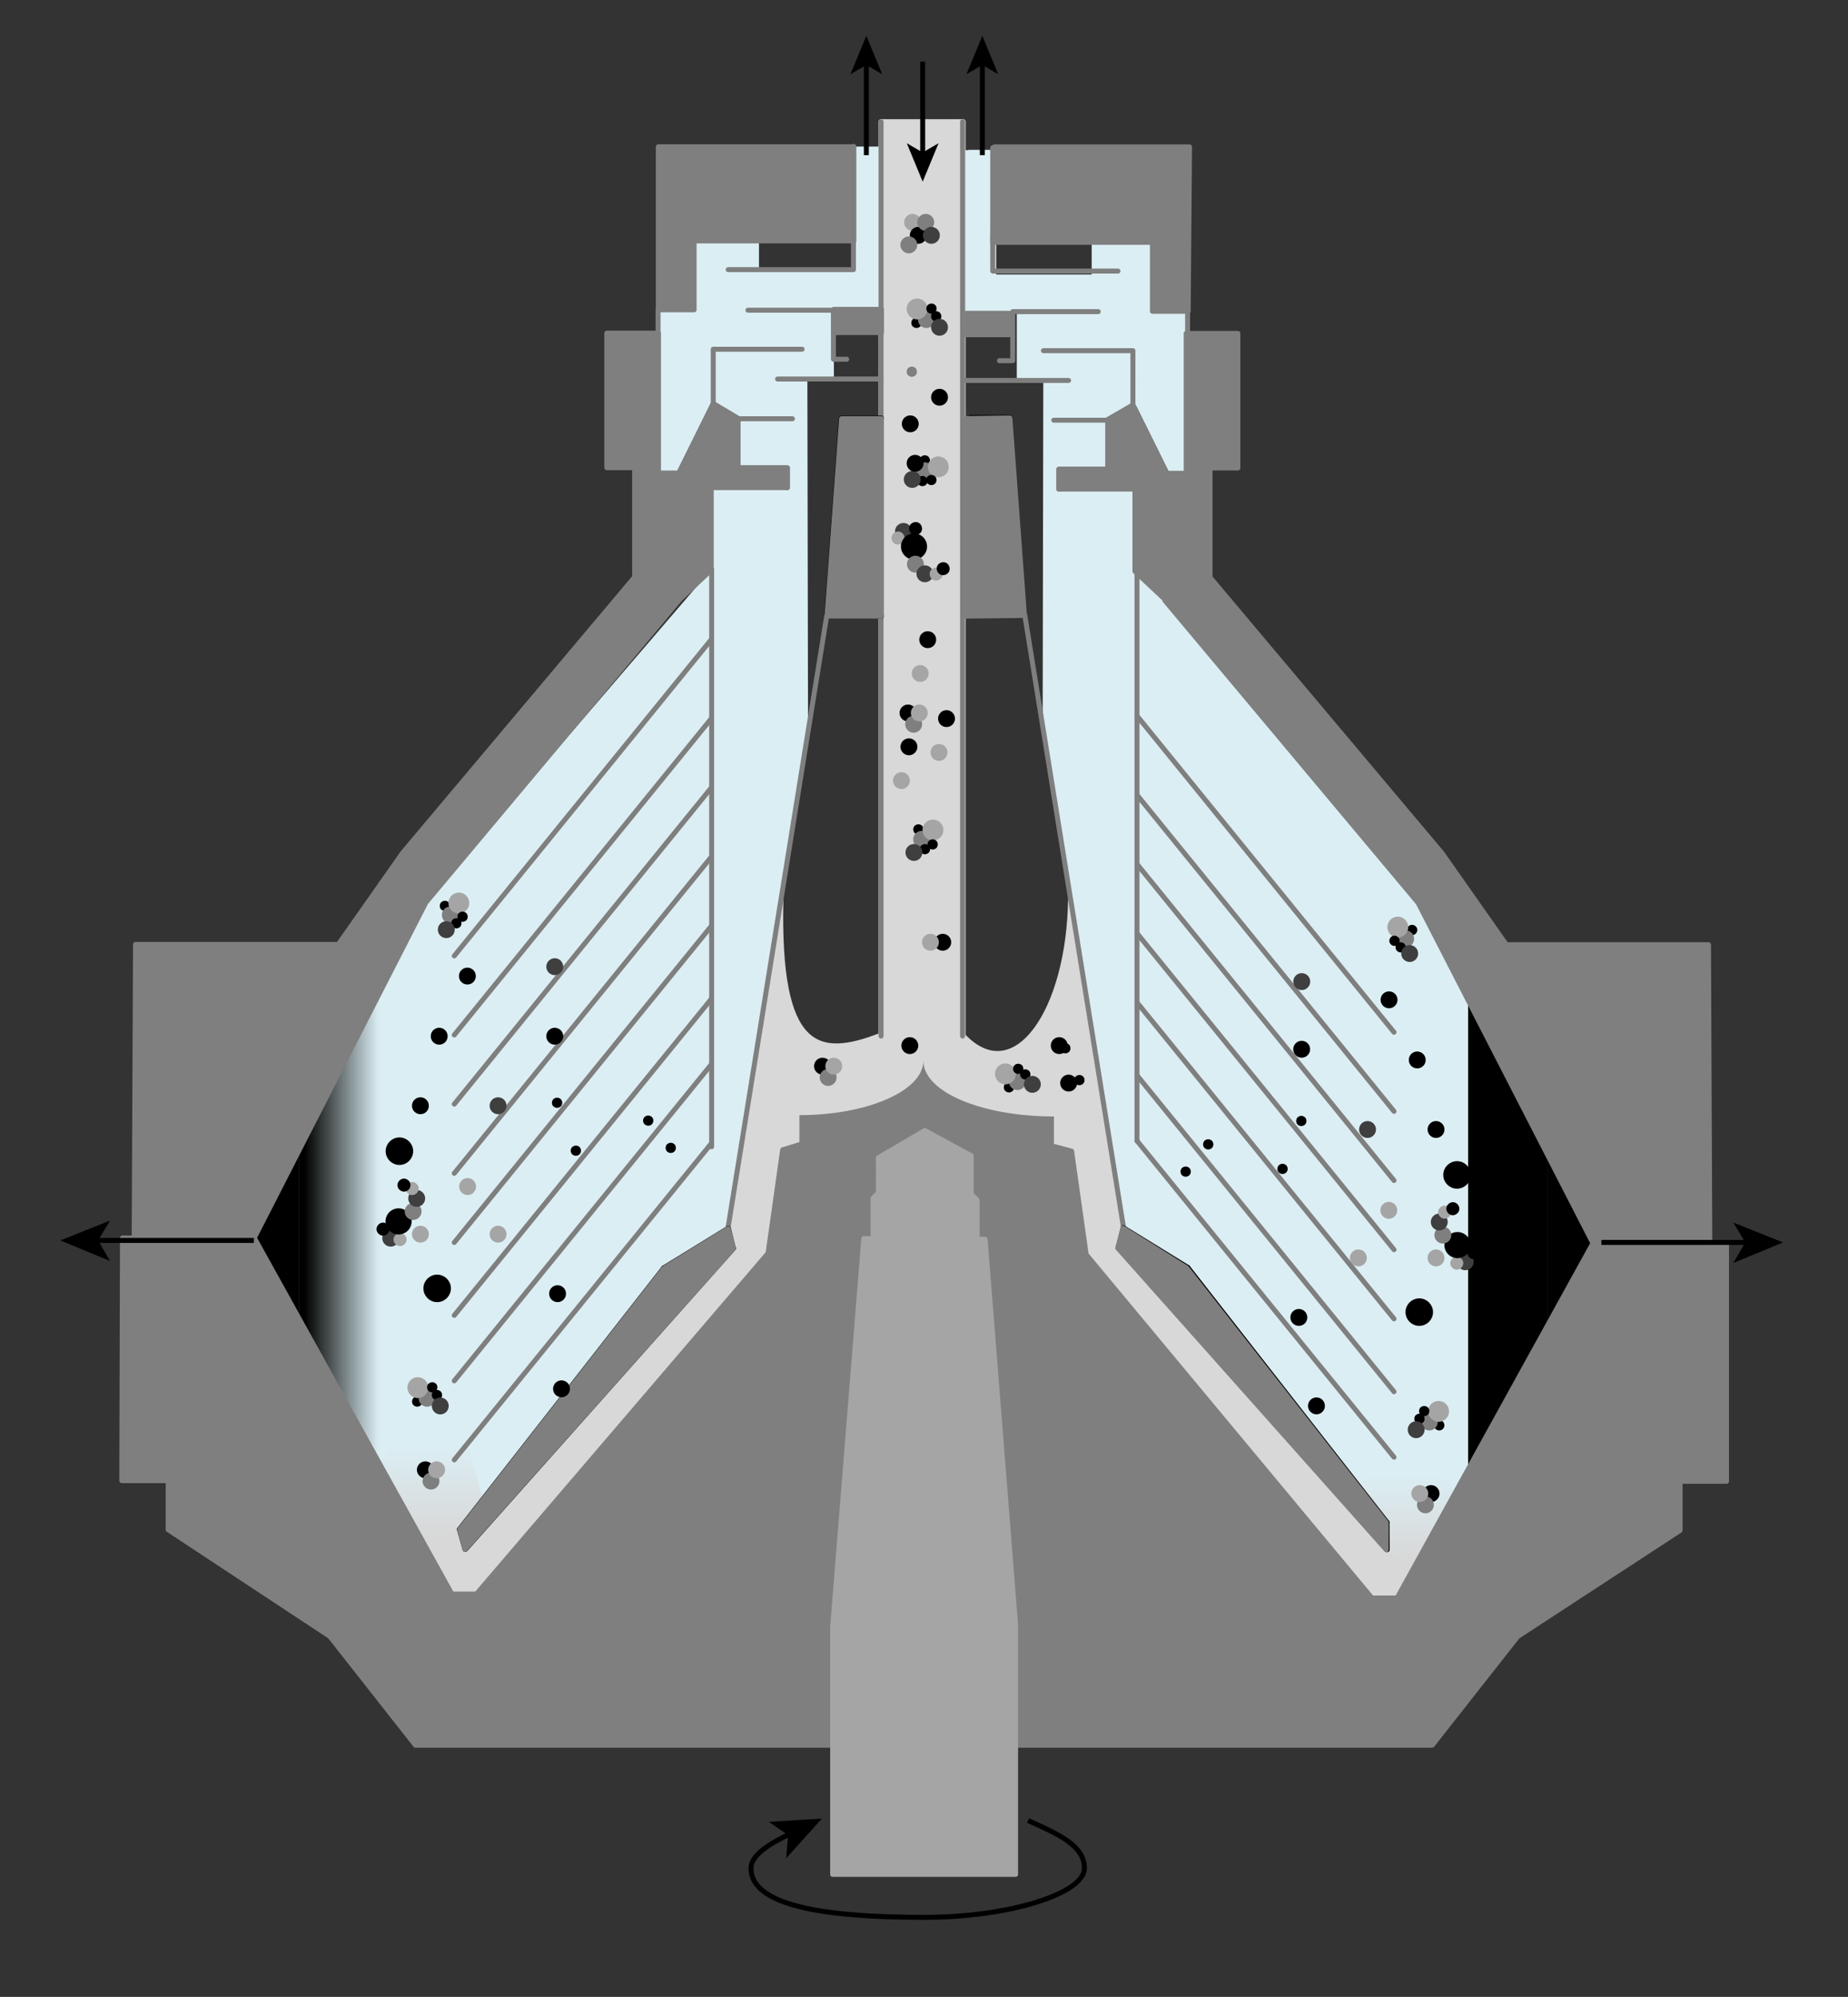 <?xml version="1.0" encoding="utf-8"?>
<!-- Generator: Adobe Illustrator 26.0.3, SVG Export Plug-In . SVG Version: 6.00 Build 0)  -->
<svg version="1.1"
	 id="Layer_1" xmlns:ev="http://www.w3.org/2001/xml-events" xmlns:v="http://schemas.microsoft.com/visio/2003/SVGExtensions/"
	 xmlns="http://www.w3.org/2000/svg" xmlns:xlink="http://www.w3.org/1999/xlink" x="0px" y="0px" viewBox="0 0 278.8 301.2"
	 style="enable-background:new 0 0 278.8 301.2;" xml:space="preserve">
<rect x="0" y="0" width="278.8" height="301.2" fill="#333333" stroke="none"/>
<style type="text/css">
	
		.st0{fill-rule:evenodd;clip-rule:evenodd;fill:#7F7F7F;stroke:#7F7F7F;stroke-width:0.75;stroke-linecap:round;stroke-linejoin:round;stroke-miterlimit:3;}
	.st1{fill-rule:evenodd;clip-rule:evenodd;fill:#DBEEF3;}
	.st2{fill-rule:evenodd;clip-rule:evenodd;fill:url(#SVGID_1_);}
	.st3{fill-rule:evenodd;clip-rule:evenodd;fill:url(#SVGID_00000035527290228076259350000003210404640763341184_);}
	.st4{fill-rule:evenodd;clip-rule:evenodd;}
	.st5{fill-rule:evenodd;clip-rule:evenodd;fill:url(#SVGID_00000090997922151434317610000001897859236232699561_);}
	.st6{fill-rule:evenodd;clip-rule:evenodd;fill:url(#SVGID_00000063604227090895094150000008414587379275023240_);}
	
		.st7{fill-rule:evenodd;clip-rule:evenodd;fill:#D8D8D8;stroke:#D8D8D8;stroke-width:0.75;stroke-linecap:round;stroke-linejoin:round;stroke-miterlimit:3;}
	.st8{fill-rule:evenodd;clip-rule:evenodd;fill:#7F7F7F;}
	.st9{fill-rule:evenodd;clip-rule:evenodd;fill:#BFBFBF;}
	.st10{fill:none;stroke:#7F7F7F;stroke-width:0.75;stroke-linecap:round;stroke-linejoin:round;stroke-miterlimit:3;}
	.st11{fill:none;stroke:#000000;stroke-width:0.75;stroke-linecap:round;stroke-linejoin:round;stroke-miterlimit:3;}
	
		.st12{fill-rule:evenodd;clip-rule:evenodd;fill:#A5A5A5;stroke:#A5A5A5;stroke-width:0.75;stroke-linecap:round;stroke-linejoin:round;stroke-miterlimit:3;}
	
		.st13{fill-rule:evenodd;clip-rule:evenodd;stroke:#000000;stroke-width:0.75;stroke-linecap:round;stroke-linejoin:round;stroke-miterlimit:3;}
	
		.st14{fill-rule:evenodd;clip-rule:evenodd;fill:#3F3F3F;stroke:#3F3F3F;stroke-width:0.75;stroke-linecap:round;stroke-linejoin:round;stroke-miterlimit:3;}
	.st15{fill:none;stroke:#000000;stroke-width:0.75;stroke-miterlimit:10;}
</style>
<v:documentProperties  v:langID="1030" v:metric="true" v:viewMarkup="false">
	<v:userDefs>
		<v:ud  v:nameU="msvNoAutoConnect" v:val="VT0(1):26"></v:ud>
	</v:userDefs>
</v:documentProperties>
<g>
	
		<v:pageProperties  v:drawingScale="0.0393701" v:drawingUnits="24" v:pageScale="0.0393701" v:shadowOffsetX="8.50394" v:shadowOffsetY="-8.50394">
		</v:pageProperties>
	<v:layer  v:index="0" v:name="Callout"></v:layer>
	<g id="shape404-1" transform="translate(120.472,-81.377)">
		<path class="st0" d="M38.3,301.2l-7.1-49H6l-6,24.2L38.3,301.2z"/>
	</g>
	<g id="shape394-3" transform="translate(145.257,-254.248)">
		<path class="st1" d="M1,276.9H0v24.3l1,0L1,276.9z"/>
	</g>
	<g id="shape207-5" transform="translate(222.097,-65.795) scale(-1,1)">
		<path class="st1" d="M7.1,202.4l43.1-50.2v-12.4h11.5v-3h-7.4v-7.5l-3.7-2.2V119h3.7h-3.7v8.2l-5.2,10.5h-3.1l0.7-24.9l4.7,0.3
			v-10.4h9.7v4.5h14.4V88.4h4.2V113H55.7h13v10.4h-4l0.1,53.7l-12,74.5l-9.7,6L12.2,297l-4.4,4.2L0,286.9v-70.6L7.1,202.4z"/>
	</g>
	<g id="shape211-7" transform="translate(204.893,-60.249)">
		
			<linearGradient id="SVGID_1_" gradientUnits="userSpaceOnUse" x1="-353.802" y1="642.536" x2="-352.802" y2="642.536" gradientTransform="matrix(8.878690e-16 29.7 14.5 -1.818601e-15 -9309.52 10779.387)">
			<stop  offset="0.38" style="stop-color:#DBEEF3"/>
			<stop  offset="0.81" style="stop-color:#D8D8D8"/>
		</linearGradient>
		<path class="st2" d="M2.9,292.5v8.6h2.9l8.7-15.7l-8.2-14L0,284.4l4.3,5.5l0,4.1L2.9,292.5z"/>
	</g>
	<g id="shape208-11" transform="translate(233.493,-80.03) scale(-1,1)">
		
			<linearGradient id="SVGID_00000083081316727769844850000016984689880863192207_" gradientUnits="userSpaceOnUse" x1="404.704" y1="647.593" x2="405.704" y2="647.593" gradientTransform="matrix(-11.96 0 0 -70.55 4840.256 45953.547)">
			<stop  offset="7.000000e-02" style="stop-color:#000000"/>
			<stop  offset="1" style="stop-color:#DBEEF3"/>
		</linearGradient>
		<path style="fill-rule:evenodd;clip-rule:evenodd;fill:url(#SVGID_00000083081316727769844850000016984689880863192207_);" d="
			M12,301.2L0,279.6V254l12-23.4V301.2z"/>
	</g>
	<g id="shape209-15" transform="translate(240.28,-101.564) scale(-1,1)">
		<path class="st4" d="M6.8,275.5L0,288.9l6.8,12.3V275.5z"/>
	</g>
	<g id="shape200-17" transform="translate(57.105,-66.292)">
		<path class="st1" d="M7.1,202.4l43.1-50.2v-12.4h11.5v-3h-7.4v-7.5l-3.7-2.2V119h3.7h-3.7v8.2l-5.2,10.5h-3.1V113h5.4v-10.4h9.7
			v4.5h14.4V88.4h4.2V113H55.7h13v10.4h-4l0.1,53.7l-12,74.5l-9.7,6L12.2,297l-4.4,4.2L0,286.9v-70.6L7.1,202.4z"/>
	</g>
	<g id="shape205-19" transform="translate(57.105,-65.206)">
		
			<linearGradient id="SVGID_00000130617395723749168680000005154890704148280474_" gradientUnits="userSpaceOnUse" x1="-205.026" y1="646.635" x2="-204.026" y2="646.635" gradientTransform="matrix(9.637971e-16 26.79 15.74 -1.640415e-15 -10170.157 5767.032)">
			<stop  offset="0.34" style="stop-color:#DBEEF3"/>
			<stop  offset="0.84" style="stop-color:#D8D8D8"/>
		</linearGradient>
		<path style="fill-rule:evenodd;clip-rule:evenodd;fill:url(#SVGID_00000130617395723749168680000005154890704148280474_);" d="
			M8.5,301.2l4.1-4.1l-0.3-1.2l3.5-4.5L11,274.4L0,285.8L8.5,301.2z"/>
	</g>
	<g id="shape202-23" transform="translate(45.142,-80.527)">
		
			<linearGradient id="SVGID_00000143595044191728630190000008959622484693014194_" gradientUnits="userSpaceOnUse" x1="-189.931" y1="648.09" x2="-188.931" y2="648.09" gradientTransform="matrix(11.96 0 0 -70.55 2271.573 45988.605)">
			<stop  offset="7.000000e-02" style="stop-color:#000000"/>
			<stop  offset="1" style="stop-color:#DBEEF3"/>
		</linearGradient>
		<path style="fill-rule:evenodd;clip-rule:evenodd;fill:url(#SVGID_00000143595044191728630190000008959622484693014194_);" d="
			M12,301.2L0,279.6V254l12-23.4V301.2z"/>
	</g>
	<g id="shape203-26" transform="translate(38.311,-102.06)">
		<path class="st4" d="M6.8,275.5L0,288.9l6.8,12.3V275.5z"/>
	</g>
	<g id="shape195-28" transform="translate(64.91,-60.249)">
		<path class="st7" d="M68.1,78.6h12.3v137.9c7.8,8.2,16-3.7,16.2-20.7l8,49.7l-0.8,3l41,46.3l2.9,2.9l-2,3.5H142l-43.1-51.8
			l-2.2-15.7l-2.6-0.8v-4.3c-10.9,0-19.7-3.8-19.8-8.4c0,4.5-8.4,8.2-18.7,8.2v4.4l-2.5,0.8l-2.2,15.6l-44,51.4H3.2L0,295.1l4.4-4.2
			l0.8,3l40.4-45.4l-0.7-3l8-49.5c-0.5,22.7,5.4,24.2,15.1,20.4V78.6z"/>
	</g>
	<g id="shape190-30" transform="translate(20.244,-114.356)">
		<path class="st0" d="M79.1,164.6h-7.8v20.3h4.2v16.5l-35,41.6l-9.7,13.8H0.2L0,301.1l18.1,0L44,250.5l38.2-45.6v-19.2h-3.1V164.6z
			"/>
	</g>
	<g id="shape186-32" transform="translate(102.404,-210.644)">
		<path class="st0" d="M5.2,271.5l3.7,2.2v7.5h7.5v3H4.9v12.4L0,301.2V282L5.2,271.5z"/>
	</g>
	<g id="shape185-34" transform="translate(159.723,-210.427)">
		<path class="st0" d="M11.2,271.5l5.2,10.5v19.2l-4.9-4.6v-12.4H0v-3h7.4v-7.5L11.2,271.5z"/>
	</g>
	<g id="shape181-36" transform="translate(145.55,-250.718)">
		<rect x="0" y="297.6" class="st8" width="7.2" height="3.5"/>
	</g>
	<g id="shape180-38" transform="translate(125.782,-250.936)">
		<rect x="0" y="297.6" class="st0" width="7.2" height="3.5"/>
	</g>
	<g id="shape179-40" transform="translate(99.317,-254.466)">
		<path class="st0" d="M0,276.6h29.5v14.2H5.4v10.4H0V276.6z"/>
	</g>
	<g id="shape178-42" transform="translate(149.76,-254.248)">
		<path class="st0" d="M0.3,276.4h29.4l-0.2,24.8h-5.4v-10.4H0L0.3,276.4z"/>
	</g>
	<g id="shape174-44" transform="translate(120.604,-128.398)">
		<path class="st8" d="M0,296.6c10.3,0,18.7-3.7,18.7-8.2c0,0,0,0,0,0c0,4.7,8.8,8.4,19.7,8.4c0,0,0,0,0,0v4.4L0,301V296.6z"/>
	</g>
	<g id="shape173-46" transform="translate(139.388,-20.451)">
		<path class="st9" d="M0,297.4c1.7,3.4,5.9,4.7,9.2,3c1.3-0.7,2.3-1.7,3-3c-1.7-3.4-5.9-4.7-9.2-3C1.7,295.1,0.7,296.2,0,297.4z"/>
	</g>
	<g id="shape170-48" transform="translate(146.971,-37.966)">
		<path class="st0" d="M0,210.6L4.6,271v30.2h64.5L82,284.8l24.5-16v-7.4h7v-35.8l-20.1-0.2l-29.6,53.6H60l-43.1-51.8l-2.2-15.6
			l-2.6-0.7L0,210.6z"/>
	</g>
	<g id="shape171-50" transform="translate(18.375,-37.966)">
		<path class="st0" d="M113.4,210.6l-4.6,60.4v30.2H44.3l-12.9-16.4L7,268.7v-7.4H0l0.1-36.6l19.9,0l29.8,53.7h3.7l44-51.4l2.2-15.6
			l2.6-0.8H113.4z"/>
	</g>
	<g id="shape69-52" transform="translate(446.418,18.375) rotate(90)">
		<path class="st10" d="M0,301.2h137.9"/>
	</g>
	<g id="shape70-55" transform="translate(434.121,18.375) rotate(90)">
		<path class="st10" d="M0,301.2h137.9"/>
	</g>
	<g id="shape81-58" transform="translate(132.96,364.252) rotate(180)">
		<path class="st11" d="M0,301.2h6"/>
	</g>
	<g id="shape82-61" transform="translate(427.301,85.04) rotate(94.18)">
		<path class="st11" d="M0,301.2h29.9"/>
	</g>
	<g id="shape83-64" transform="translate(124.762,-208.259)">
		<path class="st11" d="M0,301.2h8.2"/>
	</g>
	<g id="shape84-67" transform="translate(422.081,140.856) rotate(99.162)">
		<path class="st10" d="M0,301.2l93.6,0"/>
	</g>
	<g id="shape85-70" transform="translate(267.694,441.801) rotate(148.393)">
		<path class="st11" d="M0,301.2h11.4"/>
	</g>
	<g id="shape86-73" transform="translate(337.425,376.769) rotate(128.019)">
		<path class="st11" d="M0,301.2h50"/>
	</g>
	<g id="shape87-76" transform="translate(359.312,149.31) rotate(74.323)">
		<path class="st11" d="M0,301.2h3.1"/>
	</g>
	<g id="shape88-79" transform="translate(-154.706,33.371) rotate(-48.311)">
		<path class="st11" d="M0,301.2h60.8"/>
	</g>
	<g id="shape89-82" transform="translate(-181.568,261.335) rotate(-104.036)">
		<path class="st11" d="M0,301.2h3.1"/>
	</g>
	<g id="shape103-85" transform="translate(146.375,364.177) scale(1,-1)">
		<path class="st11" d="M0,301.2h6"/>
	</g>
	<g id="shape105-88" transform="translate(154.573,-208.335) scale(-1,1)">
		<path class="st11" d="M0,301.2h8.2"/>
	</g>
	<g id="shape106-91" transform="translate(-142.746,140.781) rotate(80.838) scale(1,-1)">
		<path class="st10" d="M0,301.2l93.6,0"/>
	</g>
	<g id="shape107-94" transform="translate(11.641,441.726) rotate(31.607) scale(1,-1)">
		<path class="st11" d="M0,301.2h11.4"/>
	</g>
	<g id="shape108-97" transform="translate(-58.09,376.693) rotate(51.981) scale(1,-1)">
		<path class="st11" d="M0,301.2l48.8,0"/>
	</g>
	<g id="shape109-100" transform="translate(-91.936,231.042) rotate(89.734) scale(1,-1)">
		<path class="st11" d="M0,301.2h4.1"/>
	</g>
	<g id="shape110-103" transform="translate(434.137,33.405) rotate(48.311) scale(-1,1)">
		<path class="st11" d="M0,301.2h60.9"/>
	</g>
	<g id="shape111-106" transform="translate(460.903,261.26) rotate(-75.964) scale(1,-1)">
		<path class="st11" d="M0,301.2h3.1"/>
	</g>
	<g id="shape122-109" transform="translate(111.347,-227.636)">
		<path class="st10" d="M7.4,301.2v-3H0v-7.4h8.2"/>
	</g>
	<g id="shape123-112" transform="translate(117.309,-244.032)">
		<path class="st10" d="M0,301.2h15.6"/>
	</g>
	<g id="shape124-115" transform="translate(112.838,-247.013)">
		<path class="st10" d="M14.9,301.2h-2v-3.9v-3.5H0"/>
	</g>
	<g id="shape131-118" transform="translate(109.857,-260.428)">
		<path class="st10" d="M18.9,282.5v18.6H0"/>
	</g>
	<g id="shape132-121" transform="translate(102.404,-229.822)">
		<path class="st10" d="M0,301.2l5.2-10.5v-8.2h13.4"/>
	</g>
	<g id="shape138-124" transform="translate(341.081,362.404) rotate(129.094)">
		<path class="st10" d="M0,301.2h61.5"/>
	</g>
	<g id="shape141-127" transform="translate(341.081,350.48) rotate(129.094)">
		<path class="st10" d="M0,301.2h61.5"/>
	</g>
	<g id="shape142-130" transform="translate(341.081,340.605) rotate(129.094)">
		<path class="st10" d="M0,301.2h61.5"/>
	</g>
	<g id="shape143-133" transform="translate(341.081,329.612) rotate(129.094)">
		<path class="st10" d="M0,301.2h61.5"/>
	</g>
	<g id="shape144-136" transform="translate(341.081,319.179) rotate(129.094)">
		<path class="st10" d="M0,301.2h61.5"/>
	</g>
	<g id="shape145-139" transform="translate(341.081,308.745) rotate(129.094)">
		<path class="st10" d="M0,301.2h61.5"/>
	</g>
	<g id="shape146-142" transform="translate(341.081,298.311) rotate(129.094)">
		<path class="st10" d="M0,301.2h61.5"/>
	</g>
	<g id="shape147-145" transform="translate(341.081,286.387) rotate(129.094)">
		<path class="st10" d="M0,301.2h61.5"/>
	</g>
	<g id="shape148-148" transform="translate(-62.239,361.997) rotate(50.906) scale(1,-1)">
		<path class="st10" d="M0,301.2l61.5,0"/>
	</g>
	<g id="shape149-151" transform="translate(-62.239,352.122) rotate(50.906) scale(1,-1)">
		<path class="st10" d="M0,301.2l61.5,0"/>
	</g>
	<g id="shape150-154" transform="translate(-62.239,341.129) rotate(50.906) scale(1,-1)">
		<path class="st10" d="M0,301.2l61.5,0"/>
	</g>
	<g id="shape151-157" transform="translate(-62.239,330.696) rotate(50.906) scale(1,-1)">
		<path class="st10" d="M0,301.2l61.5,0"/>
	</g>
	<g id="shape152-160" transform="translate(-62.239,320.262) rotate(50.906) scale(1,-1)">
		<path class="st10" d="M0,301.2l61.5,0"/>
	</g>
	<g id="shape153-163" transform="translate(-62.239,309.828) rotate(50.906) scale(1,-1)">
		<path class="st10" d="M0,301.2l61.5,0"/>
	</g>
	<g id="shape154-166" transform="translate(-62.239,297.904) rotate(50.906) scale(1,-1)">
		<path class="st10" d="M0,301.2l61.5,0"/>
	</g>
	<g id="shape156-169" transform="translate(176.119,372.717) scale(1,-1)">
		<path class="st11" d="M0,301.2h3.1"/>
	</g>
	<g id="shape159-172" transform="translate(167.176,-227.419) scale(-1,1)">
		<path class="st10" d="M7.4,301.2v-3H0v-7.4h8.2"/>
	</g>
	<g id="shape160-175" transform="translate(161.214,-243.815) scale(-1,1)">
		<path class="st10" d="M0,301.2h15.6"/>
	</g>
	<g id="shape161-178" transform="translate(165.686,-246.796) scale(-1,1)">
		<path class="st10" d="M14.9,301.2h-2v-3.9v-3.5H0"/>
	</g>
	<g id="shape162-181" transform="translate(152.741,-250.718) scale(-1,1)">
		<path class="st10" d="M0,301.2h7.2"/>
	</g>
	<g id="shape163-184" transform="translate(168.667,-260.211) scale(-1,1)">
		<path class="st10" d="M18.9,282.5v18.6H0"/>
	</g>
	<g id="shape164-187" transform="translate(176.119,-229.605) scale(-1,1)">
		<path class="st10" d="M0,301.2l5.2-10.5v-8.2h13.5"/>
	</g>
	<g id="shape175-190" transform="translate(69.355,-67.492)">
		<path class="st0" d="M40.5,252.8l0.8,3L0.8,301.2l-0.8-3l30.8-39.4L40.5,252.8z"/>
	</g>
	<g id="shape176-192" transform="translate(168.733,-67.458)">
		<path class="st0" d="M0.7,252.7l-0.8,3l40.5,45.5l0-4.1l-30.1-38.4L0.7,252.7z"/>
	</g>
	<g id="shape191-194" transform="translate(257.953,-113.61) scale(-1,1)">
		<path class="st0" d="M79,163.9h-7.8v20.3h4.2v16.5l-35,41.6l-9.7,13.8H0.2L0,301.2l17.7-0.2L44,249.8l38.2-45.6V185H79V163.9z"/>
	</g>
	<g id="shape192-196" transform="translate(124.762,-208.259)">
		<path class="st0" d="M8.2,271.4h-6L0,301.2h8.2V271.4z"/>
	</g>
	<g id="shape194-198" transform="translate(145.257,-208.259)">
		<path class="st0" d="M0,271.4l7.1-0.1l2.2,29.8L0,301.2V271.4z"/>
	</g>
	<g id="group221-200" transform="translate(136.212,-263.361)">
		<g id="shape216-201" transform="translate(0.567,-3.402)">
			<ellipse class="st12" cx="0.9" cy="300.3" rx="0.9" ry="0.9"/>
		</g>
		<g id="shape217-203" transform="translate(1.417,-1.441)">
			<ellipse class="st13" cx="0.9" cy="300.3" rx="0.9" ry="0.9"/>
		</g>
		<g id="shape218-205" transform="translate(2.551,-3.402)">
			<ellipse class="st0" cx="0.9" cy="300.3" rx="0.9" ry="0.9"/>
		</g>
		<g id="shape219-207">
			<ellipse class="st0" cx="0.9" cy="300.3" rx="0.9" ry="0.9"/>
		</g>
		<g id="shape220-209" transform="translate(3.402,-1.441)">
			<ellipse class="st14" cx="0.9" cy="300.3" rx="0.9" ry="0.9"/>
		</g>
	</g>
	<g id="group228-211" transform="translate(137.157,-250.936)">
		<g id="shape222-212" transform="translate(0.704,-1.161)">
			<ellipse class="st13" cx="0.4" cy="300.8" rx="0.4" ry="0.4"/>
		</g>
		<g id="shape223-214" transform="translate(1.701,-1.161)">
			<ellipse class="st0" cx="0.9" cy="300.3" rx="0.9" ry="0.9"/>
		</g>
		<g id="shape224-216" transform="translate(0,-2.465)">
			<ellipse class="st12" cx="1.2" cy="300" rx="1.2" ry="1.2"/>
		</g>
		<g id="shape225-218" transform="translate(2.972,-3.311)">
			<ellipse class="st13" cx="0.4" cy="300.8" rx="0.4" ry="0.4"/>
		</g>
		<g id="shape226-220" transform="translate(3.685,-2.149)">
			<ellipse class="st13" cx="0.4" cy="300.8" rx="0.4" ry="0.4"/>
		</g>
		<g id="shape227-222" transform="translate(3.685,5.68434E-14)">
			<ellipse class="st14" cx="0.9" cy="300.3" rx="0.9" ry="0.9"/>
		</g>
	</g>
	<g id="shape229-224" transform="translate(140.842,-240.382)">
		<ellipse class="st13" cx="0.9" cy="300.3" rx="0.9" ry="0.9"/>
	</g>
	<g id="shape230-226" transform="translate(136.428,-236.369)">
		<ellipse class="st13" cx="0.9" cy="300.3" rx="0.9" ry="0.9"/>
	</g>
	<g id="shape231-228" transform="translate(137.157,-244.634)">
		<ellipse class="st0" cx="0.4" cy="300.7" rx="0.4" ry="0.4"/>
	</g>
	<g id="group232-230" transform="translate(411.726,195.074) rotate(115)">
		<g id="shape233-231" transform="translate(0.704,-1.161)">
			
				<ellipse transform="matrix(0.423 0.906 -0.906 0.423 272.827 173.356)" class="st13" cx="0.4" cy="300.8" rx="0.4" ry="0.4"/>
		</g>
		<g id="shape234-233" transform="translate(1.701,-1.161)">
			<ellipse class="st0" cx="0.9" cy="300.3" rx="0.9" ry="0.9"/>
		</g>
		<g id="shape235-235" transform="translate(0,-2.465)">
			<ellipse class="st12" cx="1.2" cy="300" rx="1.2" ry="1.2"/>
		</g>
		<g id="shape236-237" transform="translate(2.972,-3.311)">
			
				<ellipse transform="matrix(0.423 0.906 -0.906 0.423 272.827 173.356)" class="st13" cx="0.4" cy="300.8" rx="0.4" ry="0.4"/>
		</g>
		<g id="shape237-239" transform="translate(3.685,-2.149)">
			
				<ellipse transform="matrix(0.423 0.906 -0.906 0.423 272.827 173.356)" class="st13" cx="0.4" cy="300.8" rx="0.4" ry="0.4"/>
		</g>
		<g id="shape238-241" transform="translate(3.685,5.68434E-14)">
			<ellipse class="st14" cx="0.9" cy="300.3" rx="0.9" ry="0.9"/>
		</g>
	</g>
	<g id="shape239-243" transform="translate(137.157,-230.416)">
		<ellipse class="st13" cx="0.9" cy="300.3" rx="0.9" ry="0.9"/>
	</g>
	<g id="group250-245" transform="translate(34.467,-194.378) rotate(-20)">
		<g id="shape240-246" transform="translate(0.996,-7.516)">
			
				<ellipse transform="matrix(-1 2.824252e-06 -2.824252e-06 -1 1.702 600.622)" class="st14" cx="0.9" cy="300.3" rx="0.9" ry="0.9"/>
		</g>
		<g id="shape243-248" transform="translate(0,-7.076)">
			
				<ellipse transform="matrix(-1 2.808169e-06 -2.808169e-06 -1 1.281 601.042)" class="st12" cx="0.6" cy="300.5" rx="0.6" ry="0.6"/>
		</g>
		<g id="shape244-250" transform="translate(0.996,-4.114)">
			
				<ellipse transform="matrix(-1 2.818776e-06 -2.818776e-06 -1 3.119 599.204)" class="st13" cx="1.6" cy="299.6" rx="1.6" ry="1.6"/>
		</g>
		<g id="shape245-252" transform="translate(2.981,-7.516)">
			
				<ellipse transform="matrix(-1 2.849249e-06 -2.849249e-06 -1 1.281 601.042)" class="st13" cx="0.6" cy="300.5" rx="0.6" ry="0.6"/>
		</g>
		<g id="shape246-254" transform="translate(0.996,-2.258)">
			
				<ellipse transform="matrix(-1 2.824252e-06 -2.824252e-06 -1 1.702 600.622)" class="st0" cx="0.9" cy="300.3" rx="0.9" ry="0.9"/>
		</g>
		<g id="shape247-256" transform="translate(1.847,-0.401)">
			
				<ellipse transform="matrix(-1 2.801241e-06 -2.801241e-06 -1 1.702 600.622)" class="st14" cx="0.9" cy="300.3" rx="0.9" ry="0.9"/>
		</g>
		<g id="shape248-258" transform="translate(3.548,-5.68434E-14)">
			
				<ellipse transform="matrix(-1 2.793224e-06 -2.793224e-06 -1 1.281 601.042)" class="st12" cx="0.6" cy="300.5" rx="0.6" ry="0.6"/>
		</g>
		<g id="shape249-260" transform="translate(4.827,-0.401)">
			
				<ellipse transform="matrix(-1 2.770530e-06 -2.770530e-06 -1 1.281 601.042)" class="st13" cx="0.6" cy="300.5" rx="0.6" ry="0.6"/>
		</g>
	</g>
	<g id="shape251-262" transform="translate(139.061,-203.815)">
		<ellipse class="st13" cx="0.9" cy="300.3" rx="0.9" ry="0.9"/>
	</g>
	<g id="shape252-264" transform="translate(137.927,-198.713)">
		<ellipse class="st12" cx="0.9" cy="300.3" rx="0.9" ry="0.9"/>
	</g>
	<g id="shape253-266" transform="translate(141.896,-191.91)">
		<ellipse class="st13" cx="0.9" cy="300.3" rx="0.9" ry="0.9"/>
	</g>
	<g id="shape254-268" transform="translate(140.762,-186.807)">
		<ellipse class="st12" cx="0.9" cy="300.3" rx="0.9" ry="0.9"/>
	</g>
	<g id="shape255-270" transform="translate(136.226,-187.658)">
		<ellipse class="st13" cx="0.9" cy="300.3" rx="0.9" ry="0.9"/>
	</g>
	<g id="shape256-272" transform="translate(135.093,-182.555)">
		<ellipse class="st12" cx="0.9" cy="300.3" rx="0.9" ry="0.9"/>
	</g>
	<g id="group257-274" transform="translate(438.24,124.036) rotate(90)">
		<g id="shape258-275" transform="translate(0.704,-1.161)">
			
				<ellipse transform="matrix(2.535182e-06 1 -1 2.535182e-06 301.162 300.447)" class="st13" cx="0.4" cy="300.8" rx="0.4" ry="0.4"/>
		</g>
		<g id="shape259-277" transform="translate(1.701,-1.161)">
			
				<ellipse transform="matrix(2.535182e-06 1 -1 2.535182e-06 301.162 299.46)" class="st0" cx="0.9" cy="300.3" rx="0.9" ry="0.9"/>
		</g>
		<g id="shape260-279" transform="translate(0,-2.465)">
			
				<ellipse transform="matrix(2.535182e-06 1 -1 2.535182e-06 301.161 298.754)" class="st12" cx="1.2" cy="300" rx="1.2" ry="1.2"/>
		</g>
		<g id="shape261-281" transform="translate(2.972,-3.311)">
			
				<ellipse transform="matrix(2.535182e-06 1 -1 2.535182e-06 301.162 300.447)" class="st13" cx="0.4" cy="300.8" rx="0.4" ry="0.4"/>
		</g>
		<g id="shape262-283" transform="translate(3.685,-2.149)">
			
				<ellipse transform="matrix(2.535182e-06 1 -1 2.535182e-06 301.162 300.447)" class="st13" cx="0.4" cy="300.8" rx="0.4" ry="0.4"/>
		</g>
		<g id="shape263-285" transform="translate(3.685,5.68434E-14)">
			
				<ellipse transform="matrix(2.535182e-06 1 -1 2.535182e-06 301.162 299.46)" class="st14" cx="0.9" cy="300.3" rx="0.9" ry="0.9"/>
		</g>
	</g>
	<g id="group267-287" transform="translate(136.089,-191.059)">
		<g id="shape264-288" transform="translate(0,-1.701)">
			<ellipse class="st13" cx="0.9" cy="300.3" rx="0.9" ry="0.9"/>
		</g>
		<g id="shape265-290" transform="translate(0.85,1.13687E-13)">
			<ellipse class="st0" cx="0.9" cy="300.3" rx="0.9" ry="0.9"/>
		</g>
		<g id="shape266-292" transform="translate(1.701,-1.701)">
			<ellipse class="st12" cx="0.9" cy="300.3" rx="0.9" ry="0.9"/>
		</g>
	</g>
	<g id="group268-294" transform="translate(123.187,-137.784)">
		<g id="shape269-295" transform="translate(0,-1.701)">
			<ellipse class="st13" cx="0.9" cy="300.3" rx="0.9" ry="0.9"/>
		</g>
		<g id="shape270-297" transform="translate(0.85,1.13687E-13)">
			<ellipse class="st0" cx="0.9" cy="300.3" rx="0.9" ry="0.9"/>
		</g>
		<g id="shape271-299" transform="translate(1.701,-1.701)">
			<ellipse class="st12" cx="0.9" cy="300.3" rx="0.9" ry="0.9"/>
		</g>
	</g>
	<g id="shape272-301" transform="translate(141.329,-158.177)">
		<ellipse class="st13" cx="0.9" cy="300.3" rx="0.9" ry="0.9"/>
	</g>
	<g id="shape273-303" transform="translate(139.467,-158.177)">
		<ellipse class="st12" cx="0.9" cy="300.3" rx="0.9" ry="0.9"/>
	</g>
	<g id="shape274-305" transform="translate(158.904,-142.587)">
		<ellipse class="st13" cx="0.9" cy="300.3" rx="0.9" ry="0.9"/>
	</g>
	<g id="shape275-307" transform="translate(160.321,-142.587)">
		<ellipse class="st13" cx="0.4" cy="300.7" rx="0.4" ry="0.4"/>
	</g>
	<g id="shape276-309" transform="translate(162.446,-137.784)">
		<ellipse class="st13" cx="0.4" cy="300.7" rx="0.4" ry="0.4"/>
	</g>
	<g id="shape277-311" transform="translate(160.321,-136.933)">
		<ellipse class="st13" cx="0.9" cy="300.3" rx="0.9" ry="0.9"/>
	</g>
	<g id="group278-313" transform="translate(48.817,-117.121) rotate(-20)">
		<g id="shape279-314" transform="translate(0.704,-1.161)">
			
				<ellipse transform="matrix(-0.94 -0.342 0.342 -0.94 -102.189 583.592)" class="st13" cx="0.4" cy="300.8" rx="0.4" ry="0.4"/>
		</g>
		<g id="shape280-316" transform="translate(1.701,-1.161)">
			
				<ellipse transform="matrix(-1 2.806225e-06 -2.806225e-06 -1 1.702 600.622)" class="st0" cx="0.9" cy="300.3" rx="0.9" ry="0.9"/>
		</g>
		<g id="shape281-318" transform="translate(0,-2.465)">
			
				<ellipse transform="matrix(-1 2.783710e-06 -2.783710e-06 -1 2.406 599.916)" class="st12" cx="1.2" cy="300" rx="1.2" ry="1.2"/>
		</g>
		<g id="shape282-320" transform="translate(2.972,-3.311)">
			
				<ellipse transform="matrix(-0.94 -0.342 0.342 -0.94 -102.189 583.592)" class="st13" cx="0.4" cy="300.8" rx="0.4" ry="0.4"/>
		</g>
		<g id="shape283-322" transform="translate(3.685,-2.149)">
			
				<ellipse transform="matrix(-0.94 -0.342 0.342 -0.94 -102.189 583.592)" class="st13" cx="0.4" cy="300.8" rx="0.4" ry="0.4"/>
		</g>
		<g id="shape284-324" transform="translate(3.685,5.68434E-14)">
			
				<ellipse transform="matrix(-1 2.832336e-06 -2.832336e-06 -1 1.702 600.622)" class="st14" cx="0.9" cy="300.3" rx="0.9" ry="0.9"/>
		</g>
	</g>
	<g id="shape285-326" transform="translate(136.361,-142.587)">
		<ellipse class="st13" cx="0.9" cy="300.3" rx="0.9" ry="0.9"/>
	</g>
	<g id="group286-328" transform="translate(63.273,-76.901)">
		<g id="shape287-329" transform="translate(0,-1.701)">
			<ellipse class="st13" cx="0.9" cy="300.3" rx="0.9" ry="0.9"/>
		</g>
		<g id="shape288-331" transform="translate(0.85,1.13687E-13)">
			<ellipse class="st0" cx="0.9" cy="300.3" rx="0.9" ry="0.9"/>
		</g>
		<g id="shape289-333" transform="translate(1.701,-1.701)">
			<ellipse class="st12" cx="0.9" cy="300.3" rx="0.9" ry="0.9"/>
		</g>
	</g>
	<g id="shape290-335" transform="translate(62.526,-114.145)">
		<ellipse class="st12" cx="0.9" cy="300.3" rx="0.9" ry="0.9"/>
	</g>
	<g id="shape291-337" transform="translate(69.647,-121.327)">
		<ellipse class="st12" cx="0.9" cy="300.3" rx="0.9" ry="0.9"/>
	</g>
	<g id="shape292-339" transform="translate(74.24,-114.145)">
		<ellipse class="st12" cx="0.9" cy="300.3" rx="0.9" ry="0.9"/>
	</g>
	<g id="shape293-341" transform="translate(83.219,-105.169)">
		<ellipse class="st13" cx="0.9" cy="300.3" rx="0.9" ry="0.9"/>
	</g>
	<g id="shape294-343" transform="translate(83.811,-90.819)">
		<ellipse class="st13" cx="0.9" cy="300.3" rx="0.9" ry="0.9"/>
	</g>
	<g id="shape295-345" transform="translate(62.526,-133.516)">
		<ellipse class="st13" cx="0.9" cy="300.3" rx="0.9" ry="0.9"/>
	</g>
	<g id="group296-347" transform="translate(61.837,-88.234)">
		<g id="shape297-348" transform="translate(0.704,-1.161)">
			<ellipse class="st13" cx="0.4" cy="300.8" rx="0.4" ry="0.4"/>
		</g>
		<g id="shape298-350" transform="translate(1.701,-1.161)">
			<ellipse class="st0" cx="0.9" cy="300.3" rx="0.9" ry="0.9"/>
		</g>
		<g id="shape299-352" transform="translate(0,-2.465)">
			<ellipse class="st12" cx="1.2" cy="300" rx="1.2" ry="1.2"/>
		</g>
		<g id="shape300-354" transform="translate(2.972,-3.311)">
			<ellipse class="st13" cx="0.4" cy="300.8" rx="0.4" ry="0.4"/>
		</g>
		<g id="shape301-356" transform="translate(3.685,-2.149)">
			<ellipse class="st13" cx="0.4" cy="300.8" rx="0.4" ry="0.4"/>
		</g>
		<g id="shape302-358" transform="translate(3.685,5.68434E-14)">
			<ellipse class="st14" cx="0.9" cy="300.3" rx="0.9" ry="0.9"/>
		</g>
	</g>
	<g id="group303-360" transform="translate(-127.822,412.193) rotate(-140)">
		<g id="shape304-361" transform="translate(0.996,-7.516)">
			
				<ellipse transform="matrix(-3.062702e-06 -1 1 -3.062702e-06 -299.46 301.162)" class="st14" cx="0.9" cy="300.3" rx="0.9" ry="0.9"/>
		</g>
		<g id="shape305-363" transform="translate(0,-7.076)">
			
				<ellipse transform="matrix(-3.133702e-06 -1 1 -3.133702e-06 -299.881 301.162)" class="st12" cx="0.6" cy="300.5" rx="0.6" ry="0.6"/>
		</g>
		<g id="shape306-365" transform="translate(0.996,-4.114)">
			
				<ellipse transform="matrix(-3.105106e-06 -1 1 -3.105106e-06 -298.043 301.162)" class="st13" cx="1.6" cy="299.6" rx="1.6" ry="1.6"/>
		</g>
		<g id="shape307-367" transform="translate(2.981,-7.516)">
			
				<ellipse transform="matrix(-3.072983e-06 -1 1 -3.072983e-06 -299.881 301.162)" class="st13" cx="0.6" cy="300.5" rx="0.6" ry="0.6"/>
		</g>
		<g id="shape308-369" transform="translate(0.996,-2.258)">
			
				<ellipse transform="matrix(-3.025247e-06 -1 1 -3.025247e-06 -299.46 301.162)" class="st0" cx="0.9" cy="300.3" rx="0.9" ry="0.9"/>
		</g>
		<g id="shape309-371" transform="translate(1.847,-0.401)">
			
				<ellipse transform="matrix(-3.043985e-06 -1 1 -3.043985e-06 -299.46 301.162)" class="st14" cx="0.9" cy="300.3" rx="0.9" ry="0.9"/>
		</g>
		<g id="shape310-373" transform="translate(3.548,-5.68434E-14)">
			
				<ellipse transform="matrix(-3.041949e-06 -1 1 -3.041949e-06 -299.881 301.162)" class="st12" cx="0.6" cy="300.5" rx="0.6" ry="0.6"/>
		</g>
		<g id="shape311-375" transform="translate(4.827,-0.401)">
			
				<ellipse transform="matrix(-3.155484e-06 -1 1 -3.155484e-06 -299.881 301.162)" class="st13" cx="0.6" cy="300.5" rx="0.6" ry="0.6"/>
		</g>
	</g>
	<g id="shape312-377" transform="translate(58.557,-125.862)">
		<ellipse class="st13" cx="1.7" cy="299.5" rx="1.7" ry="1.7"/>
	</g>
	<g id="shape314-379" transform="translate(64.252,-105.169)">
		<ellipse class="st13" cx="1.7" cy="299.5" rx="1.7" ry="1.7"/>
	</g>
	<g id="shape315-381" transform="translate(100.793,-127.563)">
		<ellipse class="st13" cx="0.4" cy="300.7" rx="0.4" ry="0.4"/>
	</g>
	<g id="shape316-383" transform="translate(69.612,-153.075)">
		<ellipse class="st13" cx="0.9" cy="300.3" rx="0.9" ry="0.9"/>
	</g>
	<g id="shape317-385" transform="translate(65.36,-144.004)">
		<ellipse class="st13" cx="0.9" cy="300.3" rx="0.9" ry="0.9"/>
	</g>
	<g id="group318-387" transform="translate(356.277,58.091) rotate(75)">
		<g id="shape319-388" transform="translate(0.704,-1.161)">
			
				<ellipse transform="matrix(-0.259 0.966 -0.966 -0.259 291.005 378.314)" class="st13" cx="0.4" cy="300.8" rx="0.4" ry="0.4"/>
		</g>
		<g id="shape320-390" transform="translate(1.701,-1.161)">
			
				<ellipse transform="matrix(2.645781e-06 1 -1 2.645781e-06 301.162 299.46)" class="st0" cx="0.9" cy="300.3" rx="0.9" ry="0.9"/>
		</g>
		<g id="shape321-392" transform="translate(0,-2.465)">
			
				<ellipse transform="matrix(2.620147e-06 1 -1 2.620147e-06 301.161 298.754)" class="st12" cx="1.2" cy="300" rx="1.2" ry="1.2"/>
		</g>
		<g id="shape322-394" transform="translate(2.972,-3.311)">
			
				<ellipse transform="matrix(-0.259 0.966 -0.966 -0.259 291.005 378.314)" class="st13" cx="0.4" cy="300.8" rx="0.4" ry="0.4"/>
		</g>
		<g id="shape323-396" transform="translate(3.685,-2.149)">
			
				<ellipse transform="matrix(-0.259 0.966 -0.966 -0.259 291.005 378.314)" class="st13" cx="0.4" cy="300.8" rx="0.4" ry="0.4"/>
		</g>
		<g id="shape324-398" transform="translate(3.685,5.68434E-14)">
			
				<ellipse transform="matrix(2.587328e-06 1 -1 2.587328e-06 301.162 299.46)" class="st14" cx="0.9" cy="300.3" rx="0.9" ry="0.9"/>
		</g>
	</g>
	<g id="shape325-400" transform="translate(97.392,-131.673)">
		<ellipse class="st13" cx="0.4" cy="300.7" rx="0.4" ry="0.4"/>
	</g>
	<g id="shape326-402" transform="translate(86.478,-127.138)">
		<ellipse class="st13" cx="0.4" cy="300.7" rx="0.4" ry="0.4"/>
	</g>
	<g id="shape327-404" transform="translate(83.644,-134.366)">
		<ellipse class="st13" cx="0.4" cy="300.7" rx="0.4" ry="0.4"/>
	</g>
	<g id="shape328-406" transform="translate(82.793,-144.004)">
		<ellipse class="st13" cx="0.9" cy="300.3" rx="0.9" ry="0.9"/>
	</g>
	<g id="shape329-408" transform="translate(82.793,-154.492)">
		<ellipse class="st14" cx="0.9" cy="300.3" rx="0.9" ry="0.9"/>
	</g>
	<g id="shape330-410" transform="translate(74.24,-133.516)">
		<ellipse class="st14" cx="0.9" cy="300.3" rx="0.9" ry="0.9"/>
	</g>
	<g id="group336-412" transform="translate(216.799,-73.319) scale(-1,1)">
		<g id="shape337-413" transform="translate(0,-1.701)">
			<ellipse class="st13" cx="0.9" cy="300.3" rx="0.9" ry="-0.9"/>
		</g>
		<g id="shape338-415" transform="translate(0.85,1.13687E-13)">
			<ellipse class="st0" cx="0.9" cy="300.3" rx="0.9" ry="-0.9"/>
		</g>
		<g id="shape339-417" transform="translate(1.701,-1.701)">
			<ellipse class="st12" cx="0.9" cy="300.3" rx="0.9" ry="-0.9"/>
		</g>
	</g>
	<g id="shape340-419" transform="translate(217.546,-110.563) scale(-1,1)">
		<ellipse class="st12" cx="0.9" cy="300.3" rx="0.9" ry="-0.9"/>
	</g>
	<g id="shape341-421" transform="translate(210.424,-117.744) scale(-1,1)">
		<ellipse class="st12" cx="0.9" cy="300.3" rx="0.9" ry="-0.9"/>
	</g>
	<g id="shape342-423" transform="translate(205.832,-110.563) scale(-1,1)">
		<ellipse class="st12" cx="0.9" cy="300.3" rx="0.9" ry="-0.9"/>
	</g>
	<g id="shape343-425" transform="translate(196.853,-101.587) scale(-1,1)">
		<ellipse class="st13" cx="0.9" cy="300.3" rx="0.9" ry="-0.9"/>
	</g>
	<g id="shape344-427" transform="translate(199.507,-88.247) scale(-1,1)">
		<ellipse class="st13" cx="0.9" cy="300.3" rx="0.9" ry="-0.9"/>
	</g>
	<g id="shape345-429" transform="translate(217.546,-129.933) scale(-1,1)">
		<ellipse class="st13" cx="0.9" cy="300.3" rx="0.9" ry="-0.9"/>
	</g>
	<g id="group346-431" transform="translate(218.234,-84.651) scale(-1,1)">
		<g id="shape347-432" transform="translate(0.704,-1.161)">
			<ellipse class="st13" cx="0.4" cy="300.8" rx="0.4" ry="-0.4"/>
		</g>
		<g id="shape348-434" transform="translate(1.701,-1.161)">
			<ellipse class="st0" cx="0.9" cy="300.3" rx="0.9" ry="-0.9"/>
		</g>
		<g id="shape349-436" transform="translate(0,-2.465)">
			<ellipse class="st12" cx="1.2" cy="300" rx="1.2" ry="-1.2"/>
		</g>
		<g id="shape350-438" transform="translate(2.972,-3.311)">
			<ellipse class="st13" cx="0.4" cy="300.8" rx="0.4" ry="-0.4"/>
		</g>
		<g id="shape351-440" transform="translate(3.685,-2.149)">
			<ellipse class="st13" cx="0.4" cy="300.8" rx="0.4" ry="-0.4"/>
		</g>
		<g id="shape352-442" transform="translate(3.685,5.68434E-14)">
			<ellipse class="st14" cx="0.9" cy="300.3" rx="0.9" ry="-0.9"/>
		</g>
	</g>
	<g id="group353-444" transform="translate(407.893,415.776) rotate(-40) scale(1,-1)">
		<g id="shape354-445" transform="translate(0.996,-7.516)">
			
				<ellipse transform="matrix(-1 2.041553e-06 -2.041553e-06 -1 1.701 600.622)" class="st14" cx="0.9" cy="300.3" rx="0.9" ry="-0.9"/>
		</g>
		<g id="shape355-447" transform="translate(0,-7.076)">
			
				<ellipse transform="matrix(-1 1.964408e-06 -1.964408e-06 -1 1.28 601.042)" class="st12" cx="0.6" cy="300.5" rx="0.6" ry="-0.6"/>
		</g>
		<g id="shape356-449" transform="translate(0.996,-4.114)">
			
				<ellipse transform="matrix(-1 1.944301e-06 -1.944301e-06 -1 3.119 599.204)" class="st13" cx="1.6" cy="299.6" rx="1.6" ry="-1.6"/>
		</g>
		<g id="shape357-451" transform="translate(2.981,-7.516)">
			
				<ellipse transform="matrix(-1 1.997373e-06 -1.997373e-06 -1 1.28 601.042)" class="st13" cx="0.6" cy="300.5" rx="0.6" ry="-0.6"/>
		</g>
		<g id="shape358-453" transform="translate(0.996,-2.258)">
			
				<ellipse transform="matrix(-1 2.056684e-06 -2.056684e-06 -1 1.701 600.622)" class="st0" cx="0.9" cy="300.3" rx="0.9" ry="-0.9"/>
		</g>
		<g id="shape359-455" transform="translate(1.847,-0.401)">
			
				<ellipse transform="matrix(-1 2.014790e-06 -2.014790e-06 -1 1.701 600.622)" class="st14" cx="0.9" cy="300.3" rx="0.9" ry="-0.9"/>
		</g>
		<g id="shape360-457" transform="translate(3.548,-5.68434E-14)">
			
				<ellipse transform="matrix(-1 2.009924e-06 -2.009924e-06 -1 1.28 601.042)" class="st12" cx="0.6" cy="300.5" rx="0.6" ry="-0.6"/>
		</g>
		<g id="shape361-459" transform="translate(4.827,-0.401)">
			
				<ellipse transform="matrix(-1 1.933358e-06 -1.933358e-06 -1 1.28 601.042)" class="st13" cx="0.6" cy="300.5" rx="0.6" ry="-0.6"/>
		</g>
	</g>
	<g id="shape362-461" transform="translate(221.514,-122.28) scale(-1,1)">
		<ellipse class="st13" cx="1.7" cy="299.5" rx="1.7" ry="-1.7"/>
	</g>
	<g id="shape363-463" transform="translate(215.819,-101.587) scale(-1,1)">
		<ellipse class="st13" cx="1.7" cy="299.5" rx="1.7" ry="-1.7"/>
	</g>
	<g id="shape364-465" transform="translate(179.278,-123.981) scale(-1,1)">
		<ellipse class="st13" cx="0.4" cy="300.7" rx="0.4" ry="-0.4"/>
	</g>
	<g id="shape365-467" transform="translate(210.459,-149.492) scale(-1,1)">
		<ellipse class="st13" cx="0.9" cy="300.3" rx="0.9" ry="-0.9"/>
	</g>
	<g id="shape366-469" transform="translate(214.711,-140.422) scale(-1,1)">
		<ellipse class="st13" cx="0.9" cy="300.3" rx="0.9" ry="-0.9"/>
	</g>
	<g id="group367-471" transform="translate(-76.206,61.673) rotate(-75) scale(-1,1)">
		<g id="shape368-472" transform="translate(0.704,-1.161)">
			
				<ellipse transform="matrix(0.259 0.966 -0.966 0.259 290.82 222.606)" class="st13" cx="0.4" cy="300.8" rx="0.4" ry="-0.4"/>
		</g>
		<g id="shape369-474" transform="translate(1.701,-1.161)">
			<ellipse class="st0" cx="0.9" cy="300.3" rx="0.9" ry="-0.9"/>
		</g>
		<g id="shape370-476" transform="translate(0,-2.465)">
			<ellipse class="st12" cx="1.2" cy="300" rx="1.2" ry="-1.2"/>
		</g>
		<g id="shape371-478" transform="translate(2.972,-3.311)">
			
				<ellipse transform="matrix(0.259 0.966 -0.966 0.259 290.82 222.606)" class="st13" cx="0.4" cy="300.8" rx="0.4" ry="-0.4"/>
		</g>
		<g id="shape372-480" transform="translate(3.685,-2.149)">
			
				<ellipse transform="matrix(0.259 0.966 -0.966 0.259 290.82 222.606)" class="st13" cx="0.4" cy="300.8" rx="0.4" ry="-0.4"/>
		</g>
		<g id="shape373-482" transform="translate(3.685,5.68434E-14)">
			<ellipse class="st14" cx="0.9" cy="300.3" rx="0.9" ry="-0.9"/>
		</g>
	</g>
	<g id="shape374-484" transform="translate(182.68,-128.091) scale(-1,1)">
		<ellipse class="st13" cx="0.4" cy="300.7" rx="0.4" ry="-0.4"/>
	</g>
	<g id="shape375-486" transform="translate(193.89,-124.393) scale(-1,1)">
		<ellipse class="st13" cx="0.4" cy="300.7" rx="0.4" ry="-0.4"/>
	</g>
	<g id="shape376-488" transform="translate(196.724,-131.621) scale(-1,1)">
		<ellipse class="st13" cx="0.4" cy="300.7" rx="0.4" ry="-0.4"/>
	</g>
	<g id="shape377-490" transform="translate(197.278,-142.038) scale(-1,1)">
		<ellipse class="st13" cx="0.9" cy="300.3" rx="0.9" ry="-0.9"/>
	</g>
	<g id="shape378-492" transform="translate(197.291,-152.243) scale(-1,1)">
		<ellipse class="st14" cx="0.9" cy="300.3" rx="0.9" ry="-0.9"/>
	</g>
	<g id="shape379-494" transform="translate(207.213,-129.933) scale(-1,1)">
		<ellipse class="st14" cx="0.9" cy="300.3" rx="0.9" ry="-0.9"/>
	</g>
	<g id="shape395-496" transform="translate(-193.838,172.97) rotate(-90)">
		<path class="st10" d="M0,301.2h87.1"/>
	</g>
	<g id="shape396-499" transform="translate(-129.665,172.087) rotate(-90)">
		<path class="st10" d="M0,301.2h85.7"/>
	</g>
	<g id="shape399-502" transform="translate(480.367,46.913) rotate(90)">
		<path class="st10" d="M0,301.2h3.4"/>
	</g>
	<g id="shape400-505" transform="translate(400.479,46.695) rotate(90)">
		<path class="st10" d="M0,301.2h3.4"/>
	</g>
	<g id="shape403-508" transform="translate(125.617,-18.375)">
		<path class="st12" d="M23,205.3l4.6,58.1v37.7H14.3H0v-37.3l4.7-58.6h1.4v-6.1l0.8-0.8V193l7-4.1l7,3.8v5.8l0.9,0.9v5.9H23z"/>
	</g>
</g>
<g>
	<g>
		<path class="st15" d="M155.1,274.6c4.7,2.1,8.5,3.8,8.5,7.2c0,3.8-11.3,7.4-24.1,7.4s-26.2-1.2-26.2-7.4c0-2,2.8-3.7,5.9-5.2"/>
		<g>
			<polygon points="124,274.3 118.6,280.3 118.9,276.8 116,274.8 			"/>
		</g>
	</g>
</g>
<g>
	<g>
		<line class="st15" x1="139.2" y1="9.3" x2="139.2" y2="23.3"/>
		<g>
			<polygon points="139.2,27.4 136.8,21.6 139.2,23 141.6,21.6 			"/>
		</g>
	</g>
</g>
<g>
	<g>
		<line class="st15" x1="148.2" y1="23.4" x2="148.2" y2="9.5"/>
		<g>
			<polygon points="148.2,5.4 150.6,11.2 148.2,9.8 145.8,11.2 			"/>
		</g>
	</g>
</g>
<g>
	<g>
		<line class="st15" x1="130.7" y1="23.4" x2="130.7" y2="9.5"/>
		<g>
			<polygon points="130.7,5.4 133.1,11.2 130.7,9.8 128.3,11.2 			"/>
		</g>
	</g>
</g>
<g>
	<g>
		<line class="st15" x1="241.6" y1="187.4" x2="263.7" y2="187.4"/>
		<g>
			<polygon points="269,187.4 261.5,190.5 263.3,187.4 261.5,184.4 			"/>
		</g>
	</g>
</g>
<g>
	<g>
		<line class="st15" x1="38.3" y1="187.1" x2="14.4" y2="187.1"/>
		<g>
			<polygon points="9.1,187.1 16.6,184.1 14.8,187.1 16.6,190.2 			"/>
		</g>
	</g>
</g>
</svg>
